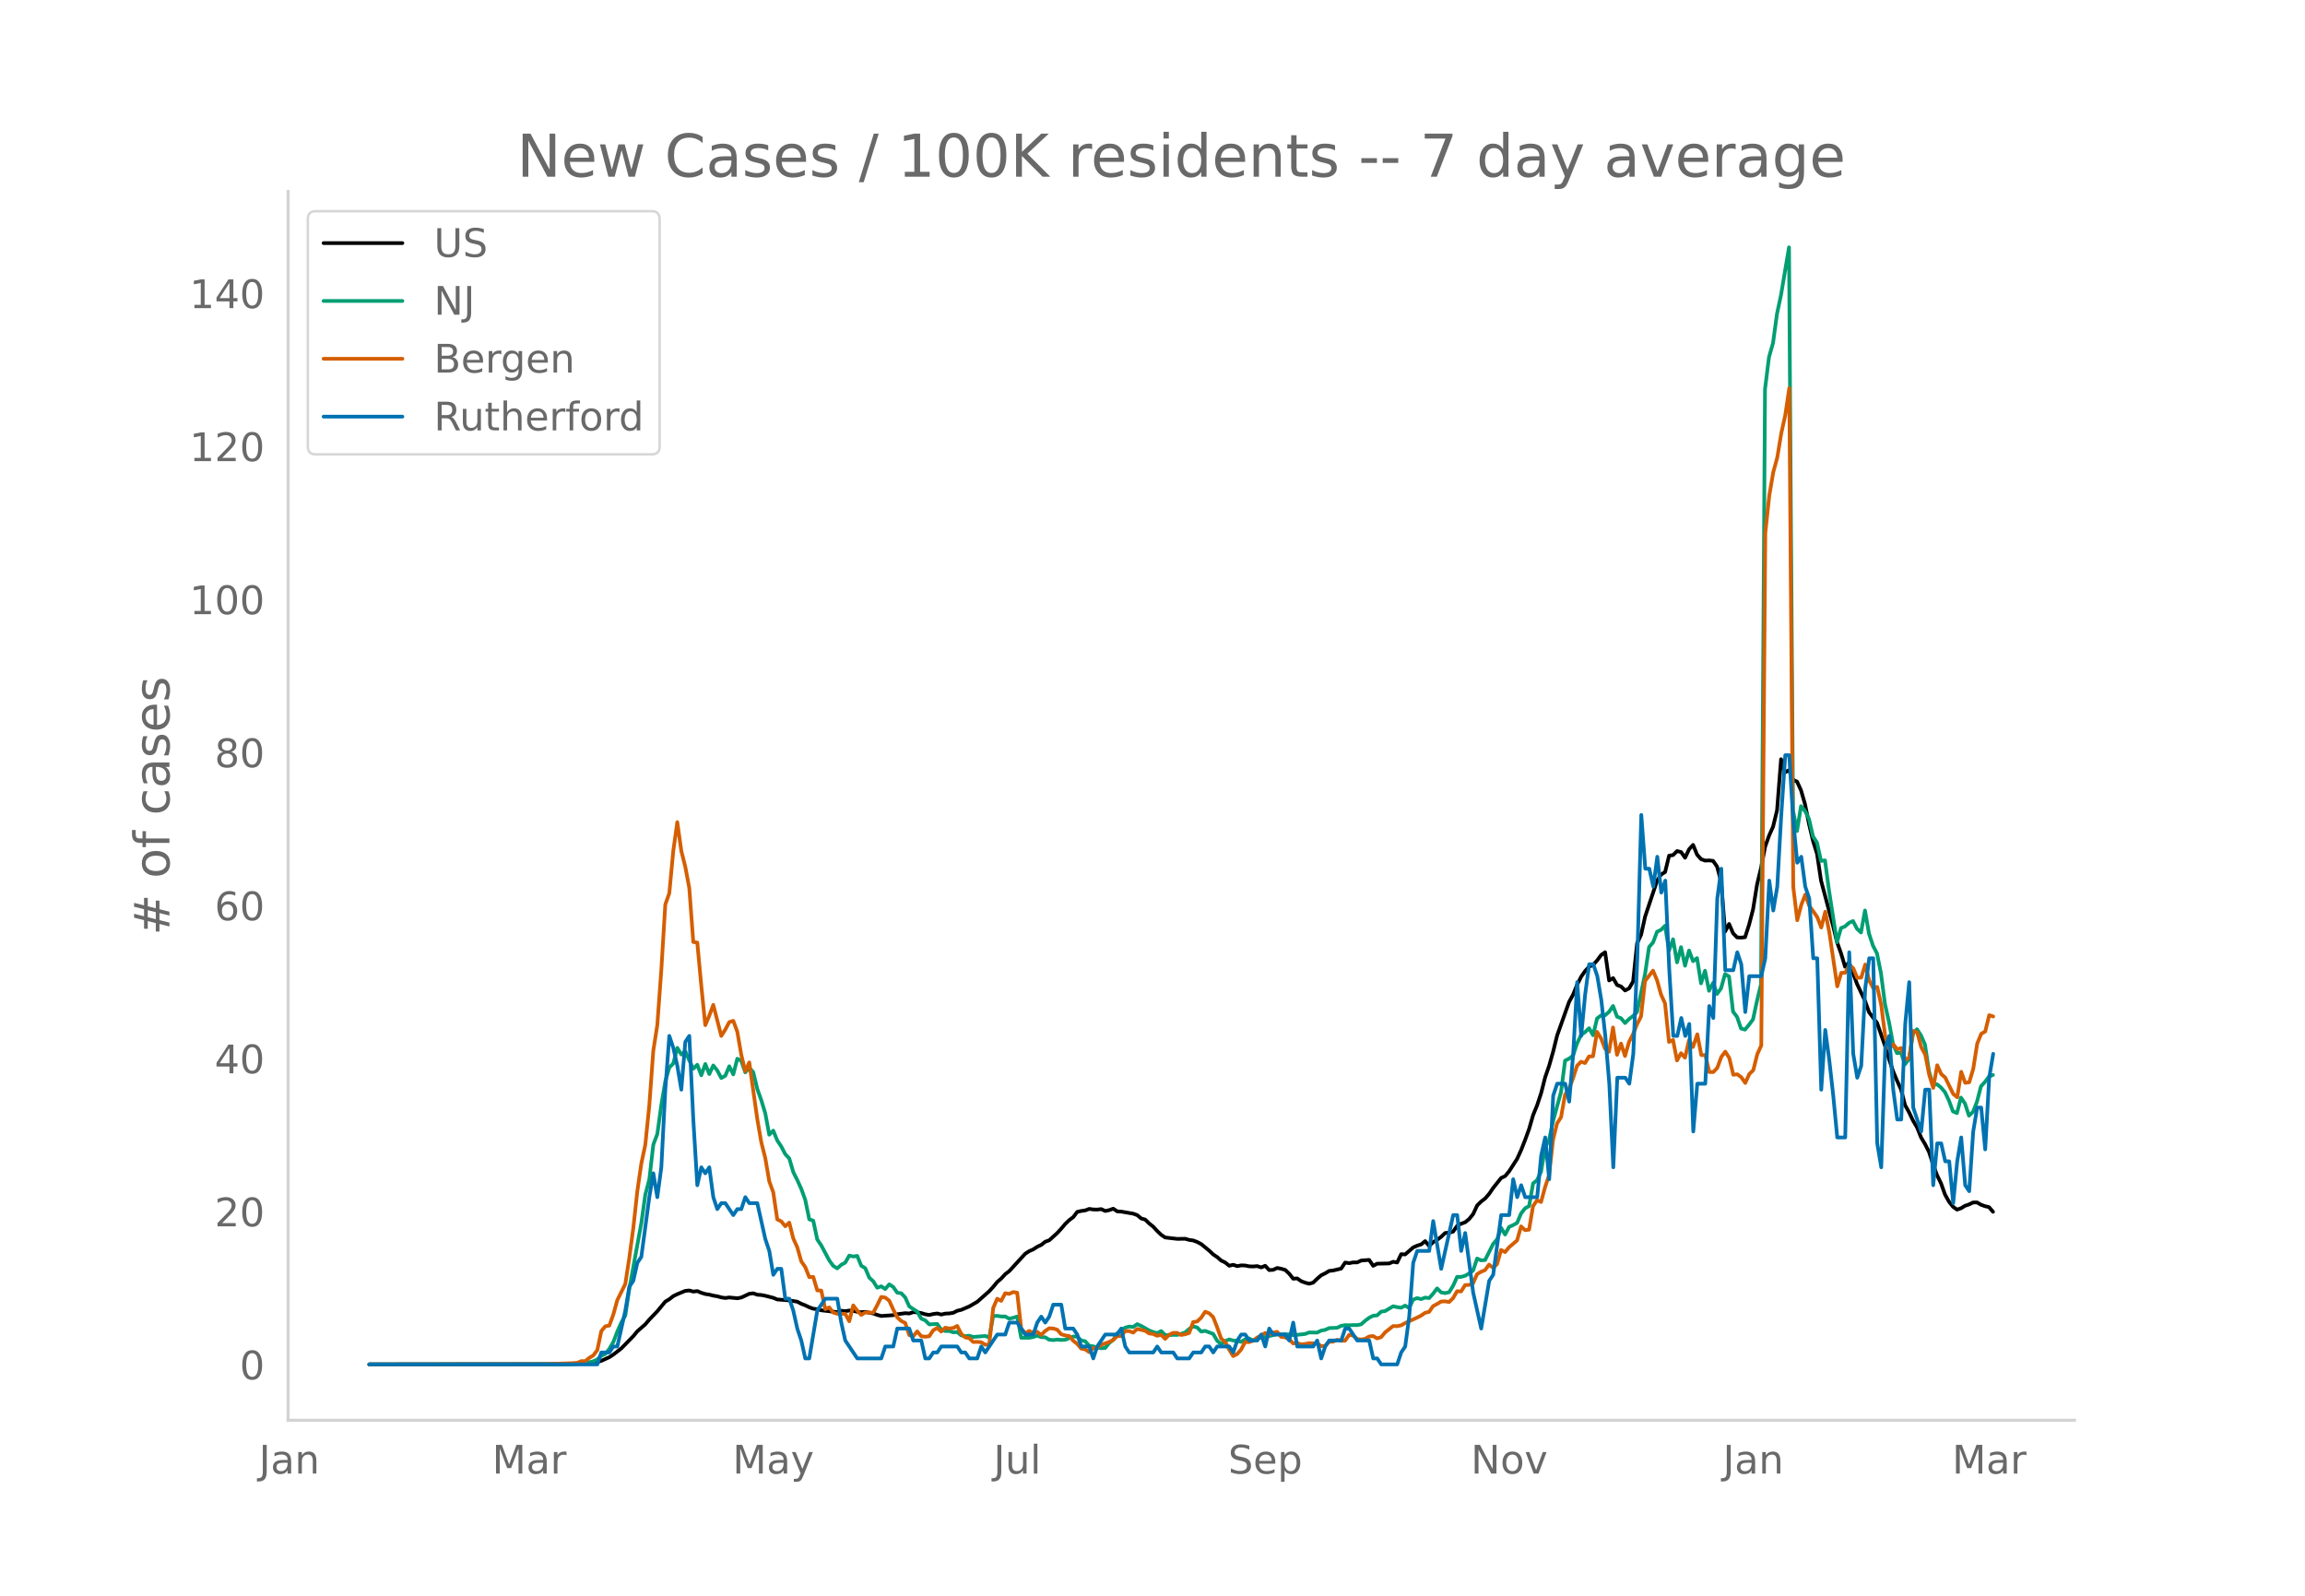 <svg height="864" viewBox="0 0 936 648" width="1248" xmlns="http://www.w3.org/2000/svg" xmlns:xlink="http://www.w3.org/1999/xlink"><defs><style>*{stroke-linecap:butt;stroke-linejoin:round}</style></defs><g id="figure_1"><path d="M0 648h936V0H0z" style="fill:#fff" id="patch_1"/><g id="axes_1"><path d="M117 576.72h725.4V77.76H117z" style="fill:none" id="patch_2"/><path clip-path="url(#p0684445942)" d="m149.973 554.04 77.965-.087 8.121-.247 4.873-.327 1.624-.297 1.625-.493 3.248-1.474 1.624-1.061 3.249-2.51 4.873-4.985 1.624-1.968 3.249-2.841 1.624-1.904 3.248-3.383 3.249-3.925 1.624-.96 1.624-1.277 1.625-.789 3.248-1.335 1.625-.156 1.624.457 1.624-.207 1.624.696 1.625.493 1.624.242 1.624.417 1.624.266 1.625.45 1.624.244 1.624-.22 3.249.322 1.624-.293 3.249-1.52 1.624-.19 1.624.568 1.624.117 1.625.308 3.248.837 1.625.667 3.248.248 1.624.127 3.249.531 1.624.855 1.624.623 1.625.788 1.624.587 1.624.19 1.624.455 6.498.736 1.624-.57 1.624.18 1.624-.26 1.625.166 1.624.33 1.624.187 1.624-.137 3.249.65 1.624.585 1.625.436 4.872-.336 1.625-.378 3.248-.424 1.624.12 1.625-.562 1.624.12 1.624.272 1.625.5 1.624.268 1.624-.388 1.624-.214 1.625.435 1.624-.381 1.624-.07 1.624-.258 1.625-.822 1.624-.38 3.249-1.38 3.248-1.884 4.873-4.31 1.624-1.773 1.624-1.987 1.625-1.39 1.624-1.775 1.624-1.221 6.497-7.077 1.625-1.043 1.624-.71 1.624-1.059 1.624-.77 1.625-1.282 1.624-.586 3.249-2.946 1.624-1.764 1.624-1.927 1.624-1.558 1.625-1.202 1.624-2.136 1.624-.365 1.624-.234 1.625-.605 1.624.228 1.624.043 1.625-.188 1.624.768 1.624-.352 1.624-.585 1.625 1.09 1.624.095 4.873.836 1.624.6 1.624 1.345 1.625.463 1.624 1.582 1.624 1.294 1.624 1.766 1.625 1.547 1.624 1.072 4.873.57 3.248-.049 1.625.467 1.624.227 1.624.608 1.624.858 3.249 2.675 1.624 1.523 1.624 1.087 1.625 1.413 1.624.773 1.624 1.326 1.625-.39 1.624.548 1.624-.312 1.624.057 1.625.333 1.624.056 1.624-.148 1.624.53 1.625-.658 1.624 1.741 1.624-.106 1.625-.75 1.624.32 1.624.464 1.624 1.53 1.625 2.044 1.624-.12 1.624 1.127 1.624.613 1.625.426 1.624-.452 1.624-1.585 1.625-1.39 1.624-.803 1.624-.98 1.624-.179 3.249-.773 1.624-2.443 1.624.247 1.625-.31 1.624.015 1.624-.77 3.249-.247 1.624 2.38 1.624-.854 4.873-.097 1.624-.688 1.625.303 1.624-3.389 1.624.113 3.249-2.83 1.624-.727 1.624-.524 1.625-1.314 1.624 1.947 1.624-1.56 1.624-.925 1.625-1.213 1.624-1.555 1.624-.15 1.625-.42 1.624-2.356 1.624-.839 1.624-.593 1.625-1.322 1.624-2.006 1.624-3.492 1.624-1.6 1.625-1.244 1.624-1.865 1.624-2.387 3.249-4.07 1.624-.762 1.624-1.959 3.249-5.06 1.624-3.542 1.624-4.149 1.625-4.457 1.624-5.643 1.624-3.952 1.625-4.926 1.624-6.402 1.624-4.708 1.624-5.721 1.625-6.583 4.872-13.66 1.625-2.96 1.624-3.976 1.624-3.229 1.625-2.35 1.624-1.747 1.624-.764 1.624-1.782 1.625-2.2 1.624-1.134 1.624 11.445 1.624-.948 1.625 2.813 1.624.604 1.624 1.609 1.624-.86 1.625-2.778 1.624-15.535 1.624-3.45 1.625-7.374 4.872-14.58 1.625-2.506 1.624-1.009 1.624-6.651 1.624-.238 1.625-1.639 1.624.429 1.624 2.287 1.625-3.423 1.624-1.786 1.624 3.969 1.624 1.827 1.625.579 1.624-.066 1.624.177 1.624 2.333 1.625 6.07 1.624 20.321 1.624-3.102 1.625 3.767 1.624 1.697 1.624.077 1.624-.167 1.625-5.07 1.624-6.26 1.624-10.08 1.624-6.745 1.625-8.507 1.624-4.59 1.624-3.615 1.625-6.66 1.624-20.742 1.624 5.31 1.624-.862 1.625 3.924 1.624.722 1.624 3.576 1.624 5.637 1.625 8.072 1.624 6.826 1.624 5.236 1.625 10.86 4.872 18.324 1.625 6.654 1.624 4.56 1.624 5.423 1.624-1.766 3.249 8.754 3.249 6.893 1.624 4.603 3.248 4.31 3.249 9.374 1.624 5.331 1.624 4.881 1.625 3.906 1.624 3.541 1.624 6.366 1.625 2.898 1.624 3.397 1.624 2.737 1.624 4.06 1.625 2.745 1.624 3.176 1.624 5.059 1.624 4.342 1.625 3.346 1.624 4.561 1.624 2.911 1.625 2.03 1.624 1.17 1.624-.553 1.624-1.005 1.625-.534 1.624-.802 1.624-.031 1.624.95 1.625.578 1.624.377 1.624 1.896h0" style="fill:none;stroke:#000;stroke-linecap:round;stroke-width:1.5" id="line2d_1"/><path clip-path="url(#p0684445942)" d="m149.973 554.04 81.213-.11 3.249-.12 3.248-.23 3.249-.804 1.624-.755 1.625-1.51 1.624-.699 1.624-2.074 1.624-2.773 1.625-4.258 1.624-3.694 1.624-2.838 1.624-10.825 4.873-26.642 1.625-11.594 1.624-6.142 1.624-14.153 1.624-4.303 1.625-11.774 1.624-9.645 1.624-5.592 1.624-1.674 1.625-6.327 1.624 2.688 1.624-1.274 1.625 3.718 1.624 3.329 1.624-1.59 1.624 4.253 1.625-4.567 1.624 4.072 1.624-3.483 1.624 2.054 1.625 3.049 1.624-.91 1.624-3.853 1.625 3.293 1.624-6.356 1.624.814 1.624 4.713 1.625-1.87 1.624 1.83 1.624 6.771 1.624 4.563 1.625 5.348 1.624 8.675 1.624-1.654 1.625 3.998 1.624 2.439 1.624 3.123 1.624 1.72 1.625 5.552 1.624 3.213 1.624 3.593 1.624 4.478 1.625 7.896 1.624.56 1.624 7.626 1.624 2.399 3.249 6.092 1.624 2.234 1.625 1.01 1.624-1.46 1.624-.88 1.624-2.843 1.625.355 1.624-.23 1.624 3.993 1.624.974 1.625 3.833 1.624 1.51 1.624 2.608 1.625-.57 1.624 1.09 1.624-1.894 1.624 1.065 1.625 2.323 1.624.225 1.624 1.704 1.624 3.624 3.249 2.149 1.624 2.828 1.625.7 1.624 1.64 3.248-.176 1.625 2.289 1.624.58 1.624-.025 1.624.554 1.625-.12 1.624 1.365 1.624.33 1.625-.205 1.624.515 4.873-.395 1.624.594 1.624-8.765 1.624.005 1.625.245 1.624-.005 1.624.914 1.625-.38 1.624-.514 1.624 8.635h3.249l1.624-.3 1.624-.594 1.624.64 1.625.044 1.624.995 1.624.14 1.625-.2 1.624.15 1.624-.075 3.249-1.32 1.624.04 1.624 1.54 1.624.34 1.625 1.849 1.624.22 1.624.5 1.625.274 1.624-.095 1.624-2.039 1.624-1.25 1.625-2.678 1.624-1.344 1.624-.95 1.624-.454 1.625.19 1.624-1.16 1.624.72 3.249 1.844 1.624.635 1.624.454 1.625-.85 1.624 1.65 1.624.005 1.624-.115 1.625.03 1.624-.44 1.624-.57 1.625-1.409 1.624-1.05 1.624.45 1.624 1.655 1.625-.27 3.248 1.214 1.624 2.779 1.625 1.4 1.624-1.255 1.624-.675 1.625.435 1.624.145 1.624.415 1.624-1.035 1.625-.34 1.624.9 3.248-1.335 1.625-.14 4.873-1.169 1.624.12 1.624-.1 1.624.085 1.625.265 1.624-.105 3.248-.355 1.625-.62 3.248.06 1.625-.794 1.624-.305 1.624-.725 3.249-.125 1.624-.78 1.624-.29 1.624.05 1.625-.09 1.624.026 1.624-.305 1.625-1.444 1.624-1.225 1.624-.834 1.624-.15 1.625-1.5 1.624-.25 3.248-1.943 1.625.36 1.624.24 1.624-.865 1.625.994 1.624-3.418 1.624-.625 1.624.415 1.625-.625 1.624.21 1.624-1.794 1.624-2.149 1.625 1.634 1.624.275 1.624-.35 1.625-2.618 1.624-3.613h1.624l1.624-.455 1.625-.955 1.624-1.174 1.624-4.873 1.624.73 1.625-.12 3.248-6.492 1.625-1.939 1.624-4.652 1.624 2.728 1.624-3.068 1.625-.76 1.624-.885 1.624-3.863 1.624-2.059 1.625-.924 1.624-9.19 1.624-1.35 1.625-3.448 1.624-9.76 1.624-3.109 1.624-7.646 3.249-11.93 1.624-12.618 1.624-.804 1.625-1.245 1.624-4.942 1.624-3.449 1.625-1.144 1.624-1.58 1.624 2.85 1.624-6.807 1.625-1.245 1.624-.025 1.624-1.454 1.624-2.344 1.625 4.333 1.624.645 1.624 1.954 1.624-1.654 1.625-1.22 1.624-1.599 3.249-15.442 1.624-10.95 1.624-1.864 1.624-4.348 1.625-.8 1.624-1.634 1.624 10.06 1.624-4.577 1.625 9.375 1.624-6.172 1.624 7.546 1.625-6.187 1.624 4.323 1.624-1.23 1.624 10.24 1.625-5.102 1.624 8.131 1.624-3.183 1.624 4.458 1.625-2.244 1.624-5.817 1.624.96 1.625 14.267 1.624 2.134 1.624 4.728 1.624.454 1.625-1.959 1.624-2.204 1.624-7.556 1.624-6.746 1.625-241.62 1.624-13.03 1.624-5.666 1.625-11.91 1.624-7.596 3.248-19.37 1.625 228.662 1.624 8.385 1.624-10.125 1.624 1.934 1.625 3.279 1.624 7.056 1.624 2.55 1.625 7.415 1.624-.204 1.624 12.188 3.249 21.035 1.624-5.742 1.624-.68 1.624-1.45 1.625-.744 1.624 3.144 1.624 1.509 1.625-8.926 1.624 9.366 1.624 4.917 1.624 3.139 1.625 8.126 1.624 12.489 1.624 7.28 1.624 8.787 1.625 3.818 1.624-.22 1.624 4.767 1.625-2.134 1.624-10.29 1.624-1.833 1.624 2.478 1.625 3.763 1.624 10.815 1.624 5.577 1.624-.28 1.625 1.305 1.624 1.899 1.624 3.428 1.625 4.393 1.624.685 1.624-6.292 1.624 2.374 1.625 4.952 1.624-1.494 1.624-4.113 1.624-6.282 1.625-1.794 1.624-2.189 1.624-.655h0" style="fill:none;stroke:#009e73;stroke-linecap:round;stroke-width:1.5" id="line2d_2"/><path clip-path="url(#p0684445942)" d="m149.973 554.04 71.468-.095 11.37-.429 1.624-.143 1.624-.666h1.624l1.625-1.334 1.624-1 1.624-2.142 1.625-7.714 1.624-1.952 1.624-.286 1.624-4.476 1.625-5.857 3.248-6.57 1.624-10.62 1.625-12.094 1.624-14.904 1.624-11.237 1.625-7.666 1.624-15.952 1.624-22.237 1.624-10.38 1.625-22.284 1.624-26.713 1.624-4.571 1.624-17.237 1.625-11.619 1.624 11.619 1.624 6.476 1.625 8.666 1.624 21.903 1.624.238 1.624 17.475 1.625 16.047 1.624-3.857 1.624-4.38 3.249 12.618 1.624-2.571 1.624-3.048 1.625-.524 1.624 4.381 1.624 9.428 1.624 6.666 1.625-3.57 3.248 22.95 1.624 9.428 1.625 6.428 1.624 9.476 1.624 4.476 1.625 11 1.624.761 1.624 2 1.624-1.476 1.625 6.428 1.624 3.571 1.624 5.714 1.624 2.333 1.625 4.095 1.624-.095 1.624 5.476 1.624.048 1.625 7.57 1.624-.714 1.624 2.096 1.625.476 3.248.047 1.624 3 1.625-6.428 1.624 2.143 1.624 1.714 1.624-1 3.249.095 1.624-3.047 1.625-3.333 1.624.238 1.624 1.285 1.624 3.572 1.625 3.19 1.624 1.476 1.624.81 1.624 4.904 1.625.476 1.624-1.952 1.624 1.952 1.625.19 1.624-.19 1.624-2.428 1.624-.953 1.625 1.476 1.624-1.57 1.624.332 1.624-.19 1.625-.857 1.624 3.19 1.624 1.476 1.625.286 1.624 1.571 1.624-.047 1.624.143 1.625 1 1.624-.048 1.624-14.856 1.624-3.762 1.625.857 1.624-3.095 1.624.286 1.625-.762 1.624.285 1.624 14.571 1.624 1.857 1.625-.905 1.624.762 1.624-.428 1.624 1.285 1.625-1.619 1.624-1.095 1.624.095 1.625.477 1.624 1.857 1.624.476 1.624.238 1.625 1.905 1.624 1.285 1.624 1.905 1.624.333 1.625 1.095 1.624-1.619 1.624-.095 1.625-1.238 3.248-1.143 1.624-.81 1.625-1.57h1.624l1.624-2.048h1.624l1.625.619 1.624-1.476 3.249.714 1.624 1.095 1.624.19 1.624.763 1.625-.429 1.624 1.667 1.624-1.667 1.624-.762h1.625l1.624.857 1.624-.285 1.625-.524 1.624-4.428 1.624-.239 1.624-1.523 1.625-2.429 1.624.62 1.624 1.523 1.624 4.143 1.625 4.618 1.624 1.334 1.624 3.095 1.625 2.666 1.624-.81 1.624-1.856 1.624-3.048 1.625.048 1.624-.571 1.624-1.286 1.624-.81 1.625-1.047 1.624.619 1.624-.714 1.625-.381 1.624 2.047 1.624.19 1.624.715 1.625 1.762 1.624-.143 1.624.524 1.624-.143 1.625-.334 1.624.096 1.624-.048 1.625 1.143 1.624-.095 1.624-1.667 1.624-.048 1.625-.761 1.624.38h1.624l1.624-2.38 1.625.285 1.624 1.381 1.624.238 1.625-.285 1.624-.953 1.624-.19 1.624.952 1.625-.476 1.624-1.952 3.248-2.572 1.625.048 1.624-.333 1.624-.905 4.873-2.238 1.624-.81 1.625-1.142 1.624-.381 1.624-2.333 1.624-.857 1.625-1 1.624-.096 1.624.286 1.625-1.571 1.624-2.81 1.624.096 1.624-2.572 1.625-.095 1.624-.619 1.624-3.762 1.624-.952 1.625-.666 1.624-2.238 1.624 1.285 1.625-1.476 1.624-5.761 1.624.857 1.624-1.953 3.249-2.761 1.624-5.714 1.624 1.523 1.625-.19 1.624-9.571 1.624-2.38 1.625.713 1.624-6 1.624-4.856 1.624-14.428 1.625-6.618 1.624-2.524 1.624-9.142 1.624-2.381 1.625-4.286 1.624-5.095 1.624-1.619 1.625.524 1.624-2.666 1.624-.096 1.624-9.904 1.625 2.62 1.624 4.237 1.624 1.238 1.624-9.857 1.625 11.095 1.624-4.571 1.624 5.047 1.624-5.714 1.625-3.142 1.624-4 1.624-3.19 1.625-14.38 3.248-4.238 1.624 3.856 1.625 5.81 1.624 3.619 1.624 15.665 1.624-.81 1.625 8.334 1.624-2.953 1.624 1.81 1.625-7.047 1.624 2.714L689.23 420l1.624 8.428h1.625l1.624 6.905h1.624l1.624-1.715 1.625-4.428 1.624-2.143 1.624 2.572 1.625 6.809 1.624-.19 1.624 1.19 1.624 2.333 1.625-3.619 1.624-1.571 1.624-6.476 1.624-3.571 1.625-207.988 1.624-15.285 1.624-9.523 1.625-5.952 1.624-9.857 1.624-7.333 1.624-10.951 1.625 202.56 1.624 13.475 1.624-6.238 1.624-4.143 1.625 4.571 1.624 2.19 1.624 2.382 1.625 4.19 1.624-6.38 1.624 8.19 3.249 22.093 1.624-5.476 1.624-.047 1.624-3.095 1.625 1.238 1.624 3.952 1.624-.143 1.625-5.285 1.624 6.523 1.624 3.047 1.624-.476 1.625 7.38 1.624 12.762 1.624 4.952 1.624-1.762 1.625 2 1.624-.524 1.624 4.667 1.625-.667 1.624-10.952 1.624.62 1.624 5.999 1.625 3 1.624 8.237 1.624 5.286 1.624-9.19 1.625 3.571 1.624 1.429 3.249 6.666 1.624 1.333 1.624-10.333 1.624 4.476 1.625-.238 1.624-5.428 1.624-10.285 1.624-3.952 1.625-.953 1.624-6.618 1.624.524h0" style="fill:none;stroke:#d55e00;stroke-linecap:round;stroke-width:1.5" id="line2d_3"/><path clip-path="url(#p0684445942)" d="M149.973 554.04h92.583l1.625-4.85h3.248l1.624-2.426h1.625l3.248-14.55 1.624-9.701 1.625-2.425 1.624-7.276 1.624-2.425 3.249-24.252 1.624-9.7 1.624 9.7 1.625-12.126 1.624-31.527 1.624-21.827 1.624 4.85 1.625 7.276 1.624 9.7 1.624-19.4 1.625-2.426 1.624 33.953 1.624 26.677 1.624-7.276 1.625 2.425 1.624-2.425 1.624 12.126 1.624 4.85 1.625-2.425h1.624l3.249 4.85 1.624-2.425h1.624l1.624-4.85 1.625 2.425h3.248l3.249 14.551 1.624 4.85 1.624 9.701 1.625-2.425h1.624l1.624 12.126h1.624l1.625 4.85 1.624 7.276 1.624 4.85 1.624 7.276h1.625l3.248-19.402 3.249-4.85h4.873l1.624 9.7 1.624 7.276 4.873 7.276h9.746l1.624-4.85h3.248l1.625-7.276h4.872l1.625 4.85h3.248l1.625 7.276h1.624l1.624-2.425h1.624l1.625-2.426h6.497l1.624 2.426h1.624l1.625 2.425h3.248l1.624-4.85 1.625 2.425 4.872-7.276h3.249l1.624-4.85h3.249l3.248 4.85h3.249l1.624-4.85 1.624-2.425 1.625 2.425 1.624-2.425 1.624-4.85h3.249l1.624 9.7h3.249l1.624 2.425 1.624 4.85h3.249l1.624 4.85 1.624-4.85 3.249-4.85h4.873l1.624-2.425 1.624 7.275 1.624 2.426h9.746l1.624-2.426 1.625 2.426h4.872l1.625 2.425h4.873l1.624-2.425h3.248l1.625-2.426h1.624l1.624 2.426 1.624-2.426h4.873l1.625 2.426 1.624-4.85 1.624-2.426h1.624l1.625 2.425h3.248l1.624-2.425 1.625 4.85 1.624-7.275 1.624 2.425h4.873l1.624 2.425 1.625-7.275 1.624 9.7h6.497l1.624-2.425 1.625 7.276 1.624-4.85 1.624-2.426h4.873l1.624-4.85h1.624l3.249 4.85h4.873l1.624 7.276h1.624l1.625 2.425h6.497l1.624-4.85 1.624-2.426 1.625-12.125 1.624-21.827 1.624-4.85h4.873l1.624-12.126 3.249 19.401 4.873-21.826h1.624l1.624 14.55 1.624-7.275 3.249 24.252 3.248 14.55 3.249-19.4 1.624-2.426 3.249-24.251h3.248l1.625-14.551 1.624 7.275 1.624-4.85 1.624 4.85h4.873l1.625-16.976 1.624-7.276 1.624 16.977 1.624-33.953 1.625-4.85h3.248l1.624 7.275 1.625-19.401 1.624-29.102 1.624 21.826 1.625-16.976 1.624-12.126H647l1.624 4.85 1.625 9.701 1.624 14.551 1.624 19.402 1.624 33.952 1.625-36.377h3.248l1.624 2.425 1.625-12.126 1.624-38.803 1.624-58.204 1.625 21.826h1.624l1.624 7.276 1.624-12.126 1.625 14.551 1.624-4.85 1.624 36.377 1.624 26.677h1.625l1.624-7.275 1.624 7.275 1.625-4.85 1.624 43.653 1.624-19.401h3.249l1.624-31.528 1.624 4.85 1.624-48.503 1.625-12.126 1.624 41.228h3.249l1.624-7.275 1.624 4.85 1.624 19.402 1.625-14.551h4.872l1.625-7.276 1.624-31.527 1.624 12.126 1.625-9.701 1.624-29.102 1.624-24.252h1.624l1.625 26.677 1.624 16.976 1.624-2.425 1.624 12.126 1.625 4.85 1.624 24.252h1.624l1.625 53.354 1.624-24.252 1.624 12.126 1.624 14.551 1.625 16.976h3.248l1.624-75.18 1.625 41.228 1.624 9.7 1.624-4.85 1.625-31.527 1.624-12.126h1.624l1.624 75.18 1.625 9.701 1.624-48.503 1.624-4.85 1.624 21.826 1.625 12.126h1.624l1.624-38.803 1.625-16.976 1.624 50.928 3.248 9.701 1.625-16.976h1.624l1.624 38.803 1.624-16.976h1.625l1.624 7.275h1.624l1.625 16.976 1.624-16.976 1.624-9.7 1.624 19.4 1.625 2.426 1.624-24.252 1.624-9.7h1.624l1.625 16.976 1.624-29.102 1.624-9.701h0" style="fill:none;stroke:#0072b2;stroke-linecap:round;stroke-width:1.5" id="line2d_4"/><path d="M117 576.72V77.76" style="fill:none;stroke:#d3d3d3;stroke-linecap:square;stroke-linejoin:miter;stroke-width:1.25" id="patch_3"/><path d="M117 576.72h725.4" style="fill:none;stroke:#d3d3d3;stroke-linecap:square;stroke-linejoin:miter;stroke-width:1.25" id="patch_4"/><g id="matplotlib.axis_1"><g id="xtick_1"><g style="fill:#696969" transform="matrix(.16 0 0 -.16 105.155 598.378)" id="text_1"><defs><path d="M9.813 72.906h9.859V5.078q0-13.187-5-19.14-5-5.954-16.094-5.954h-3.75v8.297h3.078q6.531 0 9.219 3.672Q9.813-4.39 9.813 5.078z" id="DejaVuSans-74"/><path d="M34.281 27.484q-10.89 0-15.093-2.484-4.204-2.484-4.204-8.5 0-4.781 3.157-7.594 3.156-2.797 8.562-2.797 7.485 0 12 5.297 4.516 5.297 4.516 14.078v2zm17.922 3.72V0H43.22v8.297Q40.14 3.328 35.547.953q-4.594-2.375-11.234-2.375-8.391 0-13.36 4.719Q6 8.016 6 15.922q0 9.219 6.172 13.906 6.187 4.688 18.437 4.688h12.61v.89q0 6.203-4.078 9.594-4.078 3.39-11.453 3.39-4.688 0-9.141-1.124-4.438-1.125-8.531-3.375v8.312q4.921 1.906 9.562 2.844 4.64.953 9.031.953 11.875 0 17.735-6.156 5.86-6.14 5.86-18.64z" id="DejaVuSans-97"/><path d="M54.89 33.016V0h-8.984v32.719q0 7.765-3.031 11.61-3.031 3.858-9.078 3.858-7.281 0-11.484-4.64-4.204-4.625-4.204-12.64V0H9.08v54.688h9.03v-8.5q3.235 4.937 7.594 7.374Q30.078 56 35.797 56q9.422 0 14.25-5.828 4.844-5.828 4.844-17.156z" id="DejaVuSans-110"/></defs><use xlink:href="#DejaVuSans-74"/><use x="29.492" xlink:href="#DejaVuSans-97"/><use x="90.771" xlink:href="#DejaVuSans-110"/></g></g><g id="xtick_2"><g style="fill:#696969" transform="matrix(.16 0 0 -.16 199.85 598.378)" id="text_2"><defs><path d="M9.813 72.906h14.703l18.593-49.61 18.703 49.61h14.704V0H66.89v64.016l-18.797-50h-9.907l-18.796 50V0H9.813z" id="DejaVuSans-77"/><path d="M41.11 46.297q-1.516.875-3.297 1.281Q36.03 48 33.89 48q-7.625 0-11.703-4.953-4.079-4.953-4.079-14.234V0H9.08v54.688h9.03v-8.5q2.844 4.984 7.375 7.39Q30.031 56 36.531 56q.922 0 2.047-.125 1.125-.11 2.484-.36z" id="DejaVuSans-114"/></defs><use xlink:href="#DejaVuSans-77"/><use x="86.279" xlink:href="#DejaVuSans-97"/><use x="147.559" xlink:href="#DejaVuSans-114"/></g></g><g id="xtick_3"><g style="fill:#696969" transform="matrix(.16 0 0 -.16 297.484 598.378)" id="text_3"><defs><path d="M32.172-5.078q-3.797-9.766-7.422-12.735-3.61-2.984-9.656-2.984H7.906v7.516h5.282q3.703 0 5.75 1.765Q21-9.766 23.483-3.219l1.61 4.094-22.11 53.813H12.5l17.094-42.766 17.093 42.766h9.516z" id="DejaVuSans-121"/></defs><use xlink:href="#DejaVuSans-77"/><use x="86.279" xlink:href="#DejaVuSans-97"/><use x="147.559" xlink:href="#DejaVuSans-121"/></g></g><g id="xtick_4"><g style="fill:#696969" transform="matrix(.16 0 0 -.16 403.452 598.378)" id="text_4"><defs><path d="M8.5 21.578v33.11h8.984V21.922q0-7.766 3.016-11.656 3.031-3.875 9.094-3.875 7.265 0 11.484 4.64 4.234 4.64 4.234 12.656v31h8.985V0h-8.984v8.406Q42.047 3.422 37.718 1q-4.313-2.422-10.032-2.422-9.421 0-14.312 5.86Q8.5 10.296 8.5 21.578zM31.11 56z" id="DejaVuSans-117"/><path d="M9.422 75.984h8.984V0H9.422z" id="DejaVuSans-108"/></defs><use xlink:href="#DejaVuSans-74"/><use x="29.492" xlink:href="#DejaVuSans-117"/><use x="92.871" xlink:href="#DejaVuSans-108"/></g></g><g id="xtick_5"><g style="fill:#696969" transform="matrix(.16 0 0 -.16 498.73 598.378)" id="text_5"><defs><path d="M53.516 70.516V60.89q-5.61 2.687-10.594 4-4.984 1.328-9.625 1.328-8.047 0-12.422-3.125t-4.375-8.89q0-4.845 2.906-7.313 2.907-2.453 11.016-3.97l5.953-1.218q11.031-2.11 16.281-7.406 5.25-5.297 5.25-14.172 0-10.61-7.11-16.078-7.093-5.469-20.812-5.469-5.172 0-11.015 1.172Q13.14.922 6.89 3.219v10.156q6-3.36 11.765-5.078 5.766-1.703 11.328-1.703 8.438 0 13.032 3.312 4.593 3.328 4.593 9.485 0 5.359-3.297 8.39-3.296 3.032-10.812 4.547L27.484 33.5q-11.03 2.188-15.968 6.875-4.922 4.688-4.922 13.047 0 9.672 6.812 15.234 6.813 5.563 18.766 5.563 5.14 0 10.453-.938 5.328-.922 10.89-2.765z" id="DejaVuSans-83"/><path d="M56.203 29.594v-4.39H14.891q.593-9.282 5.593-14.142 5-4.859 13.938-4.859 5.172 0 10.031 1.266 4.86 1.265 9.656 3.812v-8.5Q49.266.734 44.187-.344 39.11-1.422 33.892-1.422q-13.094 0-20.735 7.61-7.64 7.625-7.64 20.625 0 13.421 7.25 21.296Q20.016 56 32.328 56q11.031 0 17.453-7.11 6.422-7.093 6.422-19.296zm-8.984 2.64q-.094 7.36-4.125 11.75-4.032 4.407-10.672 4.407-7.516 0-12.031-4.25-4.516-4.25-5.203-11.97z" id="DejaVuSans-101"/><path d="M18.11 8.203v-29H9.077v75.484h9.031v-8.296q2.844 4.875 7.157 7.234Q29.594 56 35.594 56q9.968 0 16.187-7.906 6.235-7.907 6.235-20.797T51.78 6.484q-6.218-7.906-16.187-7.906-6 0-10.328 2.375-4.313 2.375-7.157 7.25zm30.578 19.094q0 9.906-4.079 15.547-4.078 5.64-11.203 5.64-7.14 0-11.218-5.64-4.079-5.64-4.079-15.547 0-9.906 4.078-15.547 4.079-5.64 11.22-5.64 7.124 0 11.202 5.64t4.078 15.547z" id="DejaVuSans-112"/></defs><use xlink:href="#DejaVuSans-83"/><use x="63.477" xlink:href="#DejaVuSans-101"/><use x="125" xlink:href="#DejaVuSans-112"/></g></g><g id="xtick_6"><g style="fill:#696969" transform="matrix(.16 0 0 -.16 597.275 598.378)" id="text_6"><defs><path d="M9.813 72.906h13.28l32.329-60.984v60.984h9.562V0h-13.28L19.39 60.984V0H9.813z" id="DejaVuSans-78"/><path d="M30.61 48.39q-7.22 0-11.422-5.64-4.204-5.64-4.204-15.453 0-9.813 4.172-15.453 4.188-5.64 11.453-5.64 7.188 0 11.375 5.655 4.203 5.672 4.203 15.438 0 9.719-4.203 15.406-4.187 5.688-11.375 5.688zm0 7.61q11.718 0 18.406-7.625 6.703-7.61 6.703-21.078 0-13.422-6.703-21.078-6.688-7.64-18.407-7.64-11.765 0-18.437 7.64-6.656 7.656-6.656 21.078 0 13.469 6.656 21.078Q18.844 56 30.609 56z" id="DejaVuSans-111"/><path d="M2.984 54.688H12.5L29.594 8.797l17.093 45.89h9.516L35.687 0H23.485z" id="DejaVuSans-118"/></defs><use xlink:href="#DejaVuSans-78"/><use x="74.805" xlink:href="#DejaVuSans-111"/><use x="135.986" xlink:href="#DejaVuSans-118"/></g></g><g id="xtick_7"><g style="fill:#696969" transform="matrix(.16 0 0 -.16 699.638 598.378)" id="text_7"><use xlink:href="#DejaVuSans-74"/><use x="29.492" xlink:href="#DejaVuSans-97"/><use x="90.771" xlink:href="#DejaVuSans-110"/></g></g><g id="xtick_8"><g style="fill:#696969" transform="matrix(.16 0 0 -.16 792.71 598.378)" id="text_8"><use xlink:href="#DejaVuSans-77"/><use x="86.279" xlink:href="#DejaVuSans-97"/><use x="147.559" xlink:href="#DejaVuSans-114"/></g></g></g><g id="matplotlib.axis_2"><g id="ytick_1"><g style="fill:#696969" transform="matrix(.16 0 0 -.16 97.32 560.119)" id="text_9"><defs><path d="M31.781 66.406q-7.61 0-11.453-7.5Q16.5 51.422 16.5 36.375q0-14.984 3.828-22.484 3.844-7.5 11.453-7.5 7.672 0 11.5 7.5 3.844 7.5 3.844 22.484 0 15.047-3.844 22.531-3.828 7.5-11.5 7.5zm0 7.813q12.266 0 18.735-9.703 6.468-9.688 6.468-28.141 0-18.406-6.468-28.11-6.47-9.687-18.735-9.687-12.25 0-18.718 9.688-6.47 9.703-6.47 28.109 0 18.453 6.47 28.14Q19.53 74.22 31.78 74.22z" id="DejaVuSans-48"/></defs><use xlink:href="#DejaVuSans-48"/></g></g><g id="ytick_2"><g style="fill:#696969" transform="matrix(.16 0 0 -.16 87.14 497.976)" id="text_10"><defs><path d="M19.188 8.297h34.421V0H7.33v8.297q5.609 5.812 15.296 15.594 9.703 9.797 12.188 12.64 4.734 5.313 6.609 9 1.89 3.688 1.89 7.25 0 5.813-4.078 9.469-4.078 3.672-10.625 3.672-4.64 0-9.797-1.61-5.14-1.609-11-4.89v9.969Q13.767 71.78 18.938 73q5.188 1.219 9.485 1.219 11.328 0 18.062-5.672 6.735-5.656 6.735-15.125 0-4.5-1.688-8.531-1.672-4.016-6.125-9.485-1.218-1.422-7.765-8.187-6.532-6.766-18.453-18.922z" id="DejaVuSans-50"/></defs><use xlink:href="#DejaVuSans-50"/><use x="63.623" xlink:href="#DejaVuSans-48"/></g></g><g id="ytick_3"><g style="fill:#696969" transform="matrix(.16 0 0 -.16 87.14 435.832)" id="text_11"><defs><path d="M37.797 64.313 12.89 25.39h24.906zm-2.594 8.593H47.61V25.391h10.407v-8.203H47.609V0h-9.812v17.188H4.89v9.515z" id="DejaVuSans-52"/></defs><use xlink:href="#DejaVuSans-52"/><use x="63.623" xlink:href="#DejaVuSans-48"/></g></g><g id="ytick_4"><g style="fill:#696969" transform="matrix(.16 0 0 -.16 87.14 373.69)" id="text_12"><defs><path d="M33.016 40.375q-6.641 0-10.532-4.547-3.875-4.531-3.875-12.437 0-7.86 3.875-12.438 3.891-4.562 10.532-4.562 6.64 0 10.515 4.562 3.875 4.578 3.875 12.438 0 7.906-3.875 12.437-3.875 4.547-10.515 4.547zm19.578 30.922v-8.984q-3.719 1.75-7.5 2.671-3.782.938-7.5.938-9.766 0-14.922-6.594-5.14-6.594-5.875-19.922 2.875 4.25 7.219 6.516 4.359 2.266 9.578 2.266 10.984 0 17.36-6.672 6.374-6.657 6.374-18.125 0-11.235-6.64-18.032-6.641-6.78-17.672-6.78-12.657 0-19.344 9.687-6.688 9.703-6.688 28.109 0 17.281 8.204 27.563 8.203 10.28 22.015 10.28 3.719 0 7.5-.734t7.89-2.187z" id="DejaVuSans-54"/></defs><use xlink:href="#DejaVuSans-54"/><use x="63.623" xlink:href="#DejaVuSans-48"/></g></g><g id="ytick_5"><g style="fill:#696969" transform="matrix(.16 0 0 -.16 87.14 311.546)" id="text_13"><defs><path d="M31.781 34.625q-7.031 0-11.062-3.766-4.016-3.765-4.016-10.343 0-6.594 4.016-10.36Q24.75 6.391 31.78 6.391q7.032 0 11.078 3.78 4.063 3.798 4.063 10.345 0 6.578-4.031 10.343-4.016 3.766-11.11 3.766zm-9.86 4.188q-6.343 1.562-9.89 5.906Q8.5 49.079 8.5 55.329q0 8.733 6.219 13.812 6.234 5.078 17.062 5.078 10.89 0 17.094-5.078 6.203-5.079 6.203-13.813 0-6.25-3.547-10.61-3.531-4.343-9.828-5.906 7.125-1.656 11.094-6.5 3.984-4.828 3.984-11.796 0-10.61-6.468-16.282-6.47-5.656-18.532-5.656-12.047 0-18.531 5.656-6.469 5.672-6.469 16.282 0 6.968 4 11.797 4.016 4.843 11.14 6.5zM18.314 54.39q0-5.657 3.53-8.828 3.548-3.172 9.938-3.172 6.36 0 9.938 3.172 3.593 3.171 3.593 8.828 0 5.672-3.593 8.843-3.578 3.172-9.938 3.172-6.39 0-9.937-3.172-3.532-3.172-3.532-8.843z" id="DejaVuSans-56"/></defs><use xlink:href="#DejaVuSans-56"/><use x="63.623" xlink:href="#DejaVuSans-48"/></g></g><g id="ytick_6"><g style="fill:#696969" transform="matrix(.16 0 0 -.16 76.96 249.403)" id="text_14"><defs><path d="M12.406 8.297h16.11v55.625l-17.532-3.516v8.985l17.438 3.515h9.86V8.296H54.39V0H12.406z" id="DejaVuSans-49"/></defs><use xlink:href="#DejaVuSans-49"/><use x="63.623" xlink:href="#DejaVuSans-48"/><use x="127.246" xlink:href="#DejaVuSans-48"/></g></g><g id="ytick_7"><g style="fill:#696969" transform="matrix(.16 0 0 -.16 76.96 187.26)" id="text_15"><use xlink:href="#DejaVuSans-49"/><use x="63.623" xlink:href="#DejaVuSans-50"/><use x="127.246" xlink:href="#DejaVuSans-48"/></g></g><g id="ytick_8"><g style="fill:#696969" transform="matrix(.16 0 0 -.16 76.96 125.117)" id="text_16"><use xlink:href="#DejaVuSans-49"/><use x="63.623" xlink:href="#DejaVuSans-52"/><use x="127.246" xlink:href="#DejaVuSans-48"/></g></g><g style="fill:#696969" transform="matrix(0 -.2 -.2 0 68.8 379.813)" id="text_17"><defs><path d="M51.125 44H36.922l-4.11-16.313h14.313zm-7.328 27.781-5.078-20.265h14.265L58.11 71.78h7.813L60.89 51.516h15.234V44h-17.14l-4-16.313h15.53V20.22H53.079L48 0h-7.813l5.032 20.219H30.906L25.875 0h-7.86l5.079 20.219H7.719v7.468h17.187L29 44H13.281v7.516h17.625l4.985 20.265z" id="DejaVuSans-35"/><path d="M37.11 75.984V68.5h-8.594q-4.828 0-6.72-1.953-1.874-1.953-1.874-7.031v-4.828h14.797v-6.985H19.922V0H10.89v47.703H2.297v6.984h8.594V58.5q0 9.125 4.25 13.297 4.25 4.187 13.468 4.187z" id="DejaVuSans-102"/><path d="M48.781 52.594v-8.407q-3.812 2.11-7.64 3.157-3.828 1.047-7.735 1.047-8.75 0-13.593-5.547-4.829-5.532-4.829-15.547 0-10.016 4.829-15.563 4.843-5.53 13.593-5.53 3.907 0 7.735 1.046 3.828 1.047 7.64 3.156V2.094Q45.016.344 40.984-.531q-4.015-.89-8.562-.89-12.36 0-19.64 7.765-7.266 7.765-7.266 20.953 0 13.375 7.343 21.031Q20.22 56 33.016 56q4.14 0 8.093-.86 3.953-.843 7.672-2.546z" id="DejaVuSans-99"/><path d="M44.281 53.078v-8.5q-3.797 1.953-7.906 2.922-4.094.984-8.5.984-6.688 0-10.031-2.047-3.344-2.046-3.344-6.156 0-3.125 2.39-4.906 2.391-1.781 9.626-3.39l3.078-.688q9.562-2.047 13.593-5.781 4.032-3.735 4.032-10.422 0-7.625-6.032-12.078-6.03-4.438-16.578-4.438-4.39 0-9.156.86Q10.688.296 5.422 2v9.281q4.984-2.594 9.812-3.89 4.829-1.282 9.579-1.282 6.343 0 9.75 2.172 3.421 2.172 3.421 6.125 0 3.656-2.468 5.61-2.453 1.953-10.813 3.765l-3.125.735q-8.344 1.75-12.062 5.39-3.704 3.64-3.704 9.985 0 7.718 5.47 11.906Q16.75 56 26.811 56q4.97 0 9.36-.734 4.406-.72 8.11-2.188z" id="DejaVuSans-115"/></defs><use xlink:href="#DejaVuSans-35"/><use x="83.789" xlink:href="#DejaVuSans-32"/><use x="115.576" xlink:href="#DejaVuSans-111"/><use x="176.758" xlink:href="#DejaVuSans-102"/><use x="211.963" xlink:href="#DejaVuSans-32"/><use x="243.75" xlink:href="#DejaVuSans-99"/><use x="298.73" xlink:href="#DejaVuSans-97"/><use x="360.01" xlink:href="#DejaVuSans-115"/><use x="412.109" xlink:href="#DejaVuSans-101"/><use x="473.633" xlink:href="#DejaVuSans-115"/></g></g><g style="fill:#696969" transform="matrix(.24 0 0 -.24 209.887 71.76)" id="text_18"><defs><path d="M4.203 54.688h8.985l11.234-42.672 11.172 42.672h10.593l11.235-42.672 11.187 42.672h8.985L63.28 0H52.688L40.922 44.828 29.109 0H18.5z" id="DejaVuSans-119"/><path d="M64.406 67.281v-10.39q-4.984 4.64-10.625 6.922-5.64 2.296-11.984 2.296-12.5 0-19.14-7.64-6.641-7.64-6.641-22.094 0-14.406 6.64-22.047 6.64-7.64 19.14-7.64 6.345 0 11.985 2.296 5.64 2.297 10.625 6.938V5.609Q59.234 2.094 53.437.33q-5.78-1.75-12.218-1.75-16.563 0-26.094 10.124-9.516 10.14-9.516 27.672 0 17.578 9.516 27.703 9.531 10.14 26.094 10.14 6.531 0 12.312-1.734 5.797-1.734 10.875-5.203z" id="DejaVuSans-67"/><path d="M25.39 72.906h8.297L8.297-9.28H0z" id="DejaVuSans-47"/><path d="M9.813 72.906h9.859V42.094L52.39 72.906h12.703L28.906 38.922 67.672 0H54.688L19.672 35.11V0h-9.86z" id="DejaVuSans-75"/><path d="M9.422 54.688h8.984V0H9.422zm0 21.296h8.984v-11.39H9.422z" id="DejaVuSans-105"/><path d="M45.406 46.39v29.594h8.985V0h-8.985v8.203Q42.578 3.328 38.25.953q-4.313-2.375-10.375-2.375-9.906 0-16.14 7.906-6.22 7.922-6.22 20.813 0 12.89 6.22 20.797Q17.968 56 27.874 56q6.063 0 10.375-2.375 4.328-2.36 7.156-7.234zm-30.61-19.093q0-9.906 4.079-15.547 4.078-5.64 11.203-5.64 7.125 0 11.219 5.64 4.11 5.64 4.11 15.547 0 9.906-4.11 15.547-4.094 5.64-11.219 5.64-7.125 0-11.203-5.64-4.078-5.64-4.078-15.547z" id="DejaVuSans-100"/><path d="M18.313 70.219V54.688h18.5v-6.985h-18.5V18.016q0-6.688 1.828-8.594 1.828-1.906 7.453-1.906h9.218V0h-9.218q-10.407 0-14.36 3.875-3.953 3.89-3.953 14.14v29.688H2.687v6.984h6.594V70.22z" id="DejaVuSans-116"/><path d="M4.89 31.39h26.313v-8H4.891z" id="DejaVuSans-45"/><path d="M8.203 72.906h46.875v-4.203L28.61 0H18.312L43.22 64.594H8.203z" id="DejaVuSans-55"/><path d="M45.406 27.984q0 9.766-4.031 15.125-4.016 5.375-11.297 5.375-7.219 0-11.25-5.375-4.031-5.359-4.031-15.125 0-9.718 4.031-15.093t11.25-5.375q7.281 0 11.297 5.375 4.031 5.375 4.031 15.093zm8.985-21.203q0-13.953-6.203-20.765Q42-20.797 29.203-20.797q-4.734 0-8.937.703-4.203.703-8.157 2.172v8.735q3.954-2.141 7.813-3.157 3.86-1.031 7.86-1.031 8.843 0 13.234 4.61 4.39 4.609 4.39 13.937v4.453q-2.781-4.844-7.125-7.234Q33.938 0 27.875 0 17.828 0 11.672 7.656q-6.156 7.672-6.156 20.328 0 12.688 6.156 20.344Q17.828 56 27.875 56q6.063 0 10.406-2.39 4.344-2.391 7.125-7.22v8.297h8.985z" id="DejaVuSans-103"/></defs><use xlink:href="#DejaVuSans-78"/><use x="74.805" xlink:href="#DejaVuSans-101"/><use x="136.328" xlink:href="#DejaVuSans-119"/><use x="218.115" xlink:href="#DejaVuSans-32"/><use x="249.902" xlink:href="#DejaVuSans-67"/><use x="319.727" xlink:href="#DejaVuSans-97"/><use x="381.006" xlink:href="#DejaVuSans-115"/><use x="433.105" xlink:href="#DejaVuSans-101"/><use x="494.629" xlink:href="#DejaVuSans-115"/><use x="546.729" xlink:href="#DejaVuSans-32"/><use x="578.516" xlink:href="#DejaVuSans-47"/><use x="612.207" xlink:href="#DejaVuSans-32"/><use x="643.994" xlink:href="#DejaVuSans-49"/><use x="707.617" xlink:href="#DejaVuSans-48"/><use x="771.24" xlink:href="#DejaVuSans-48"/><use x="834.863" xlink:href="#DejaVuSans-75"/><use x="900.439" xlink:href="#DejaVuSans-32"/><use x="932.227" xlink:href="#DejaVuSans-114"/><use x="971.09" xlink:href="#DejaVuSans-101"/><use x="1032.613" xlink:href="#DejaVuSans-115"/><use x="1084.713" xlink:href="#DejaVuSans-105"/><use x="1112.496" xlink:href="#DejaVuSans-100"/><use x="1175.973" xlink:href="#DejaVuSans-101"/><use x="1237.496" xlink:href="#DejaVuSans-110"/><use x="1300.875" xlink:href="#DejaVuSans-116"/><use x="1340.084" xlink:href="#DejaVuSans-115"/><use x="1392.184" xlink:href="#DejaVuSans-32"/><use x="1423.971" xlink:href="#DejaVuSans-45"/><use x="1460.055" xlink:href="#DejaVuSans-45"/><use x="1496.139" xlink:href="#DejaVuSans-32"/><use x="1527.926" xlink:href="#DejaVuSans-55"/><use x="1591.549" xlink:href="#DejaVuSans-32"/><use x="1623.336" xlink:href="#DejaVuSans-100"/><use x="1686.813" xlink:href="#DejaVuSans-97"/><use x="1748.092" xlink:href="#DejaVuSans-121"/><use x="1807.271" xlink:href="#DejaVuSans-32"/><use x="1839.059" xlink:href="#DejaVuSans-97"/><use x="1900.338" xlink:href="#DejaVuSans-118"/><use x="1959.518" xlink:href="#DejaVuSans-101"/><use x="2021.041" xlink:href="#DejaVuSans-114"/><use x="2062.154" xlink:href="#DejaVuSans-97"/><use x="2123.434" xlink:href="#DejaVuSans-103"/><use x="2186.91" xlink:href="#DejaVuSans-101"/></g><g id="legend_1"><path d="M128.2 184.5h136.45q3.2 0 3.2-3.2V88.96q0-3.2-3.2-3.2H128.2q-3.2 0-3.2 3.2v92.34q0 3.2 3.2 3.2z" style="fill:none;opacity:.8;stroke:#ccc;stroke-linejoin:miter" id="patch_5"/><path d="M131.4 98.718h32" style="fill:none;stroke:#000;stroke-linecap:round;stroke-width:1.5" id="line2d_5"/><g style="fill:#696969" transform="matrix(.16 0 0 -.16 176.2 104.317)" id="text_19"><defs><path d="M8.688 72.906h9.921V28.61q0-11.718 4.235-16.875 4.25-5.14 13.781-5.14 9.469 0 13.719 5.14 4.25 5.157 4.25 16.875v44.297H64.5V27.391q0-14.25-7.063-21.532-7.046-7.28-20.812-7.28-13.828 0-20.89 7.28-7.047 7.282-7.047 21.532z" id="DejaVuSans-85"/></defs><use xlink:href="#DejaVuSans-85"/><use x="73.193" xlink:href="#DejaVuSans-83"/></g><path d="M131.4 122.203h32" style="fill:none;stroke:#009e73;stroke-linecap:round;stroke-width:1.5" id="line2d_7"/><g style="fill:#696969" transform="matrix(.16 0 0 -.16 176.2 127.802)" id="text_20"><use xlink:href="#DejaVuSans-78"/><use x="74.805" xlink:href="#DejaVuSans-74"/></g><path d="M131.4 145.688h32" style="fill:none;stroke:#d55e00;stroke-linecap:round;stroke-width:1.5" id="line2d_9"/><g style="fill:#696969" transform="matrix(.16 0 0 -.16 176.2 151.287)" id="text_21"><defs><path d="M19.672 34.813V8.108H35.5q7.953 0 11.781 3.297 3.844 3.297 3.844 10.078 0 6.844-3.844 10.078-3.828 3.25-11.781 3.25zm0 29.984V42.828h14.61q7.218 0 10.75 2.703 3.546 2.719 3.546 8.282 0 5.515-3.547 8.25-3.531 2.734-10.75 2.734zm-9.86 8.11h25.204q11.28 0 17.375-4.688Q58.5 63.53 58.5 54.89q0-6.703-3.125-10.657-3.125-3.953-9.188-4.922 7.282-1.562 11.313-6.53 4.031-4.954 4.031-12.376 0-9.765-6.64-15.093Q48.25 0 35.984 0H9.812z" id="DejaVuSans-66"/></defs><use xlink:href="#DejaVuSans-66"/><use x="68.604" xlink:href="#DejaVuSans-101"/><use x="130.127" xlink:href="#DejaVuSans-114"/><use x="169.49" xlink:href="#DejaVuSans-103"/><use x="232.967" xlink:href="#DejaVuSans-101"/><use x="294.49" xlink:href="#DejaVuSans-110"/></g><path d="M131.4 169.173h32" style="fill:none;stroke:#0072b2;stroke-linecap:round;stroke-width:1.5" id="line2d_11"/><g style="fill:#696969" transform="matrix(.16 0 0 -.16 176.2 174.773)" id="text_22"><defs><path d="M44.39 34.188q3.172-1.079 6.172-4.594 3-3.516 6.032-9.672L66.609 0H56l-9.313 18.703q-3.624 7.328-7.015 9.719-3.39 2.39-9.25 2.39h-10.75V0h-9.86v72.906h22.266q12.5 0 18.656-5.234 6.157-5.219 6.157-15.766 0-6.89-3.203-11.437-3.204-4.532-9.297-6.282zM19.673 64.797V38.922h12.406q7.125 0 10.766 3.297 3.64 3.297 3.64 9.687 0 6.39-3.64 9.64-3.64 3.25-10.766 3.25z" id="DejaVuSans-82"/><path d="M54.89 33.016V0h-8.984v32.719q0 7.765-3.031 11.61-3.031 3.858-9.078 3.858-7.281 0-11.484-4.64-4.204-4.625-4.204-12.64V0H9.08v75.984h9.03V46.188q3.235 4.937 7.594 7.374Q30.078 56 35.797 56q9.422 0 14.25-5.828 4.844-5.828 4.844-17.156z" id="DejaVuSans-104"/></defs><use xlink:href="#DejaVuSans-82"/><use x="64.982" xlink:href="#DejaVuSans-117"/><use x="128.361" xlink:href="#DejaVuSans-116"/><use x="167.57" xlink:href="#DejaVuSans-104"/><use x="230.949" xlink:href="#DejaVuSans-101"/><use x="292.473" xlink:href="#DejaVuSans-114"/><use x="333.586" xlink:href="#DejaVuSans-102"/><use x="368.791" xlink:href="#DejaVuSans-111"/><use x="429.973" xlink:href="#DejaVuSans-114"/><use x="469.336" xlink:href="#DejaVuSans-100"/></g></g></g></g><defs><clipPath id="p0684445942"><path d="M117 77.76h725.4v498.96H117z"/></clipPath></defs></svg>